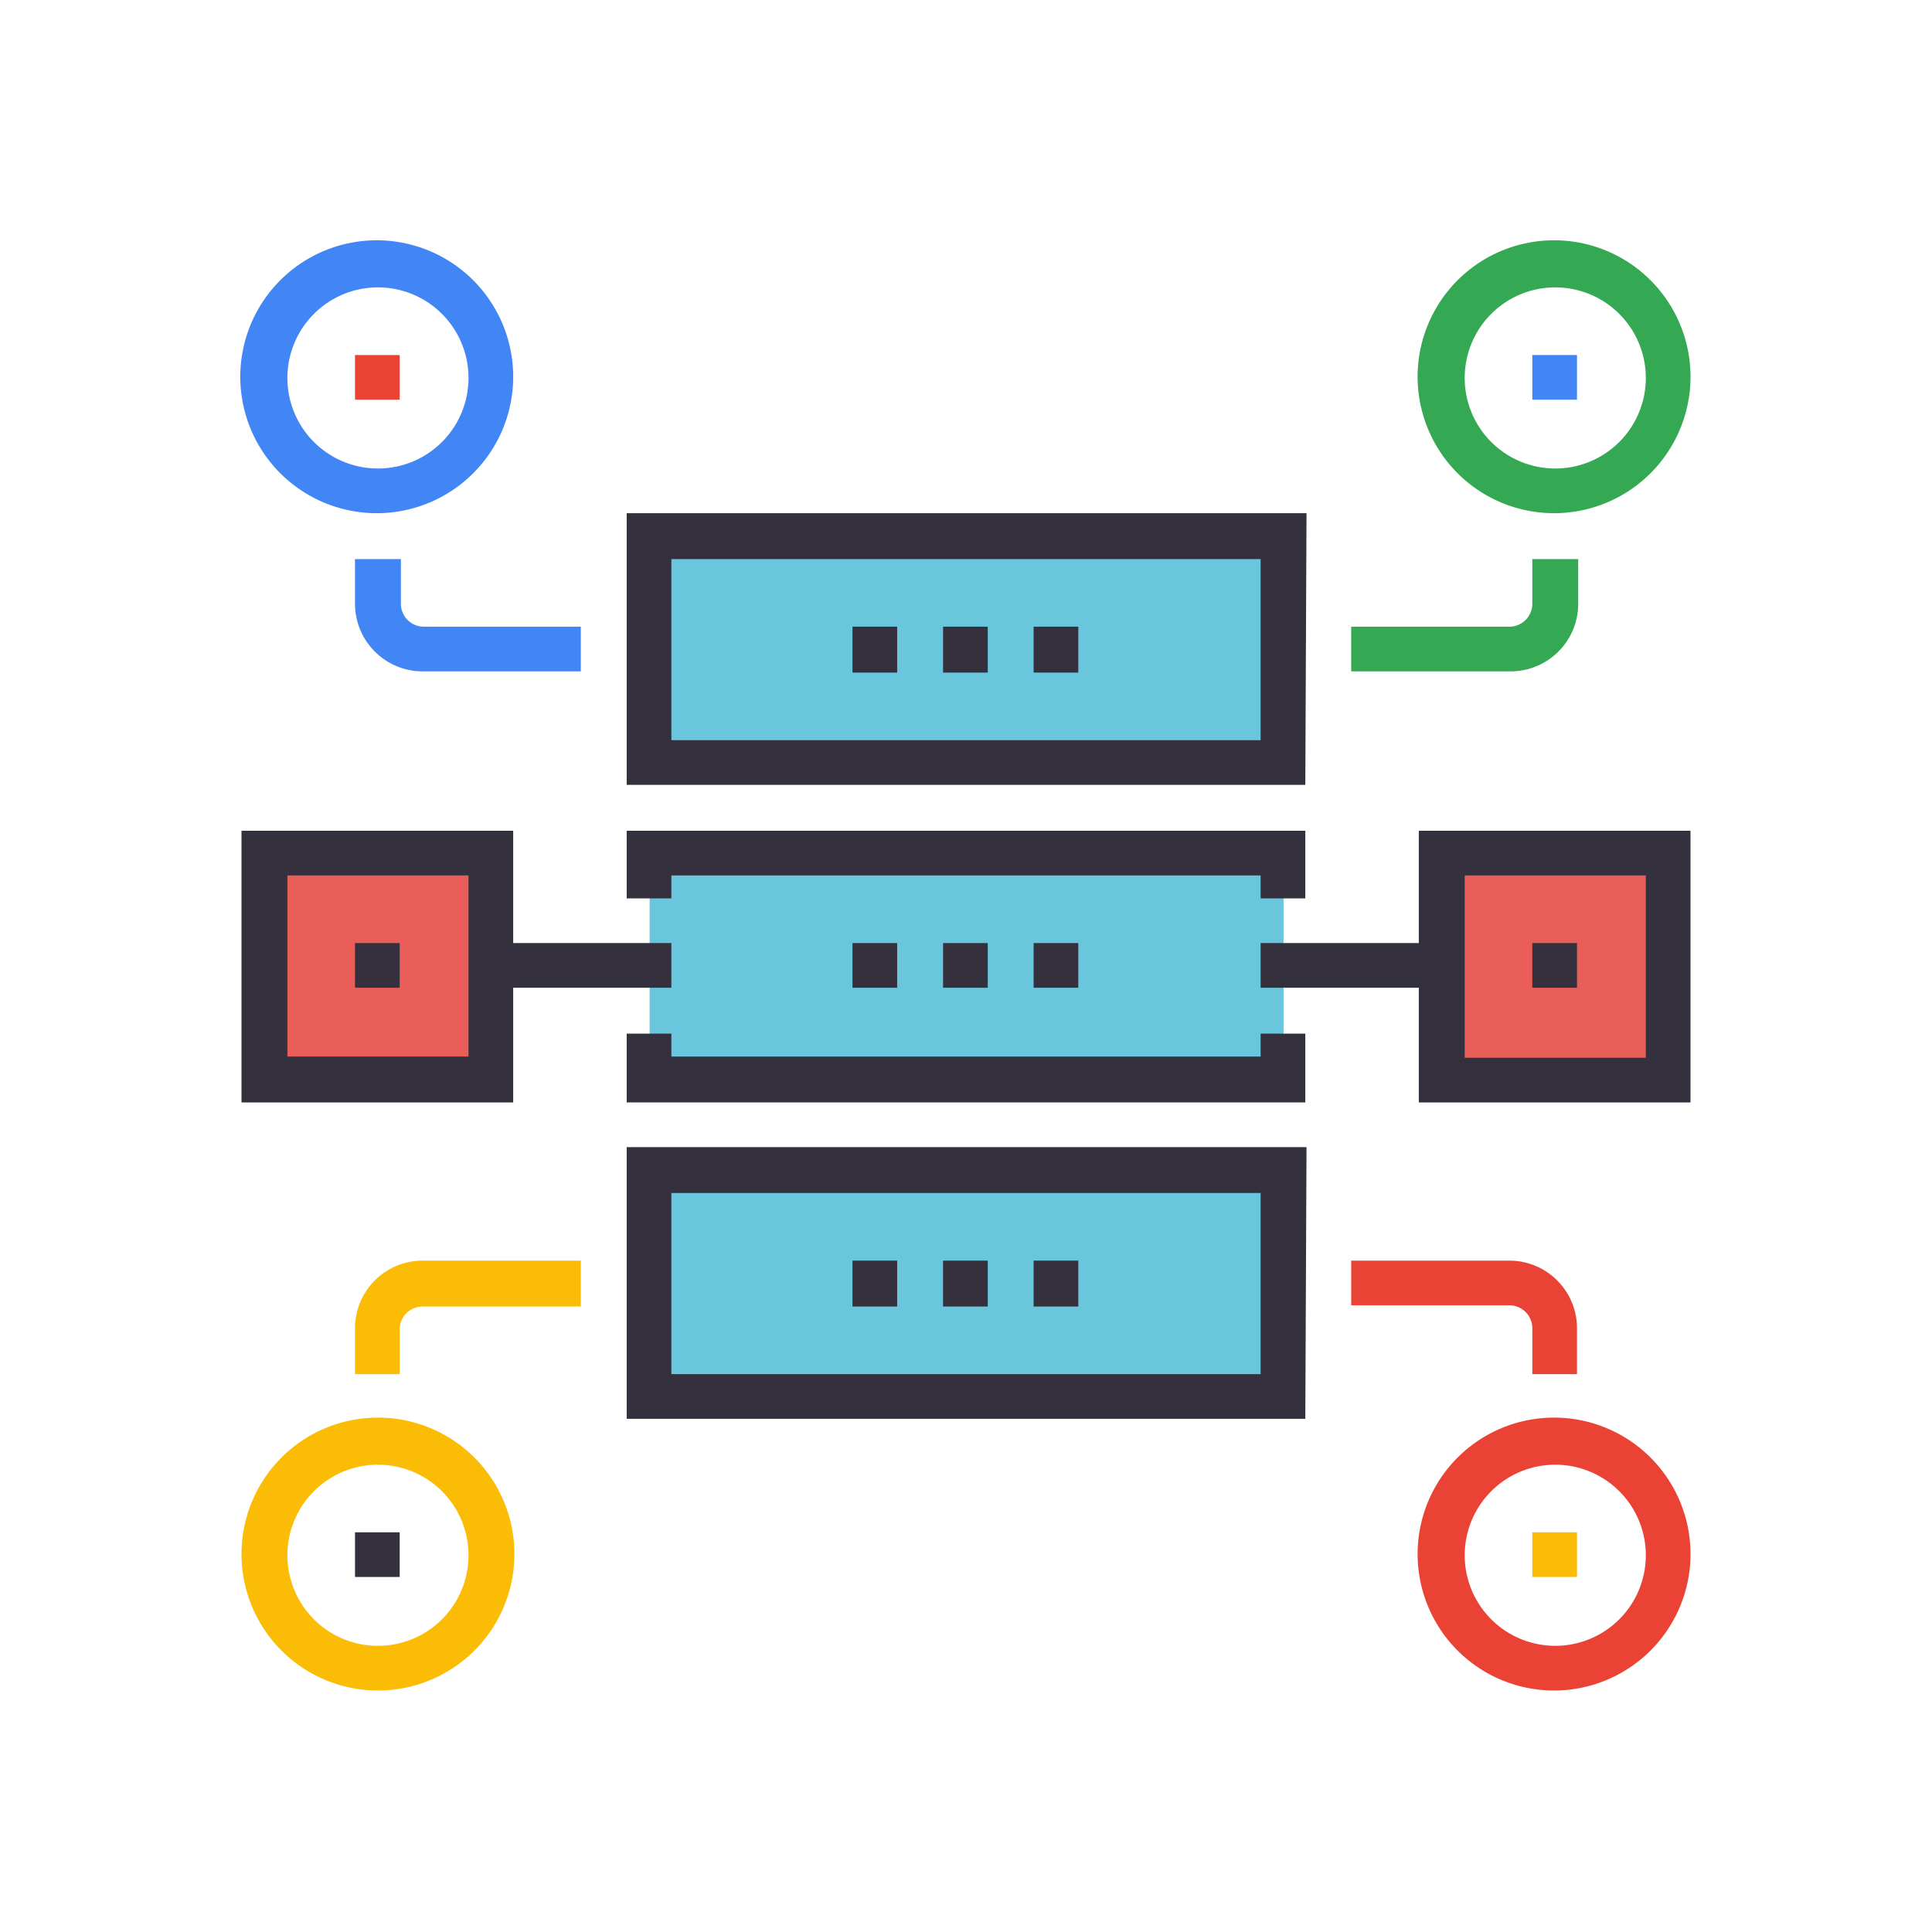 <svg t="1664961167385" class="icon" viewBox="0 0 1024 1024" version="1.1" xmlns="http://www.w3.org/2000/svg" p-id="11934" data-spm-anchor-id="a313x.7781069.0.i28" width="48" height="48"><path d="M344.32 284.16h336v119.68H344.32zM344.32 451.84h336v119.68H344.32zM344.32 620.16h336v119.68H344.32z" fill="#69C6DC" p-id="11935"></path><path d="M140.16 451.84h119.68v120.32H140.16zM764.16 451.84h119.68v120.32h-119.68z" fill="#EA5E5A" p-id="11936"></path><path d="M824.32 272A72.32 72.32 0 1 1 896 200.32a72.32 72.32 0 0 1-71.68 71.68z m0-119.68a48 48 0 1 0 48 48 48 48 0 0 0-48-48zM800 355.84h-83.84v-23.68h83.84a12.16 12.16 0 0 0 12.16-12.16v-23.68h24.32V320a35.84 35.84 0 0 1-35.84 35.84z" fill="#34a853" p-id="11937" data-spm-anchor-id="a313x.7781069.0.i29" class=""></path><path d="M812.16 188.16h23.68v23.68h-23.68zM200.32 272a72.32 72.32 0 1 1 71.68-71.68 72.32 72.32 0 0 1-71.68 71.68z m0-119.68a48 48 0 1 0 48 48 48 48 0 0 0-48-48zM307.84 355.84H224A35.84 35.84 0 0 1 188.16 320v-23.68h24.32V320a12.16 12.16 0 0 0 12.16 12.16h83.2z" fill="#4285f4" p-id="11938" data-spm-anchor-id="a313x.7781069.0.i25" class=""></path><path d="M188.16 188.16h23.68v23.68h-23.68zM824.32 896A72.32 72.32 0 1 1 896 824.32 72.32 72.32 0 0 1 824.32 896z m0-119.68a48 48 0 1 0 48 48 48 48 0 0 0-48-48zM835.84 728.32h-23.68V704a12.16 12.16 0 0 0-12.16-12.16h-83.84v-23.68h83.84a35.84 35.84 0 0 1 35.84 35.84z" fill="#Ea4335" p-id="11939" data-spm-anchor-id="a313x.7781069.0.i32" class=""></path><path d="M812.16 812.16h23.68v23.68h-23.68zM200.32 896a72.32 72.32 0 1 1 72.32-71.68A72.32 72.32 0 0 1 200.32 896z m0-119.68a48 48 0 1 0 48 48 48 48 0 0 0-48-48zM211.84 728.32h-23.68V704a35.84 35.84 0 0 1 35.84-35.84h83.84v24.32H224a12.16 12.16 0 0 0-12.16 12.16z" fill="#Fbbc05" p-id="11940" data-spm-anchor-id="a313x.7781069.0.i31" class=""></path><path d="M188.16 812.16h23.68v23.68h-23.68zM691.84 476.16h-23.68v-12.16H355.84v12.16h-23.68v-35.84h359.68v35.84zM691.84 584.32H332.16v-36.48h23.68v12.16h312.32v-12.16h23.68v36.48zM451.84 499.84h23.68v23.68h-23.68zM499.84 499.84h23.68v23.68h-23.68zM547.84 499.84h23.68v23.68h-23.68zM691.84 416H332.16V272h360.32z m-336-23.68h312.32v-96H355.84z" fill="#34303D" p-id="11941"></path><path d="M451.84 332.16h23.68v24.32h-23.68zM499.84 332.16h23.68v24.32h-23.68zM547.84 332.16h23.68v24.32h-23.68zM691.84 752H332.16V608h360.32z m-336-23.68h312.32v-96H355.84z" fill="#34303D" p-id="11942"></path><path d="M451.84 668.16h23.68v24.32h-23.68zM499.84 668.16h23.68v24.32h-23.68zM547.84 668.16h23.68v24.32h-23.68zM896 584.32h-144V440.32H896z m-119.68-23.68h96V464h-96z" fill="#34303D" p-id="11943"></path><path d="M668.16 499.84h96v23.68h-96zM812.16 499.84h23.68v23.68h-23.68zM272 584.32H128V440.32h144z m-119.68-24.32h96v-96h-96z" fill="#34303D" p-id="11944"></path><path d="M259.84 499.84h96v23.68h-96zM188.16 499.84h23.68v23.68h-23.68z" fill="#34303D" p-id="11945"></path></svg>